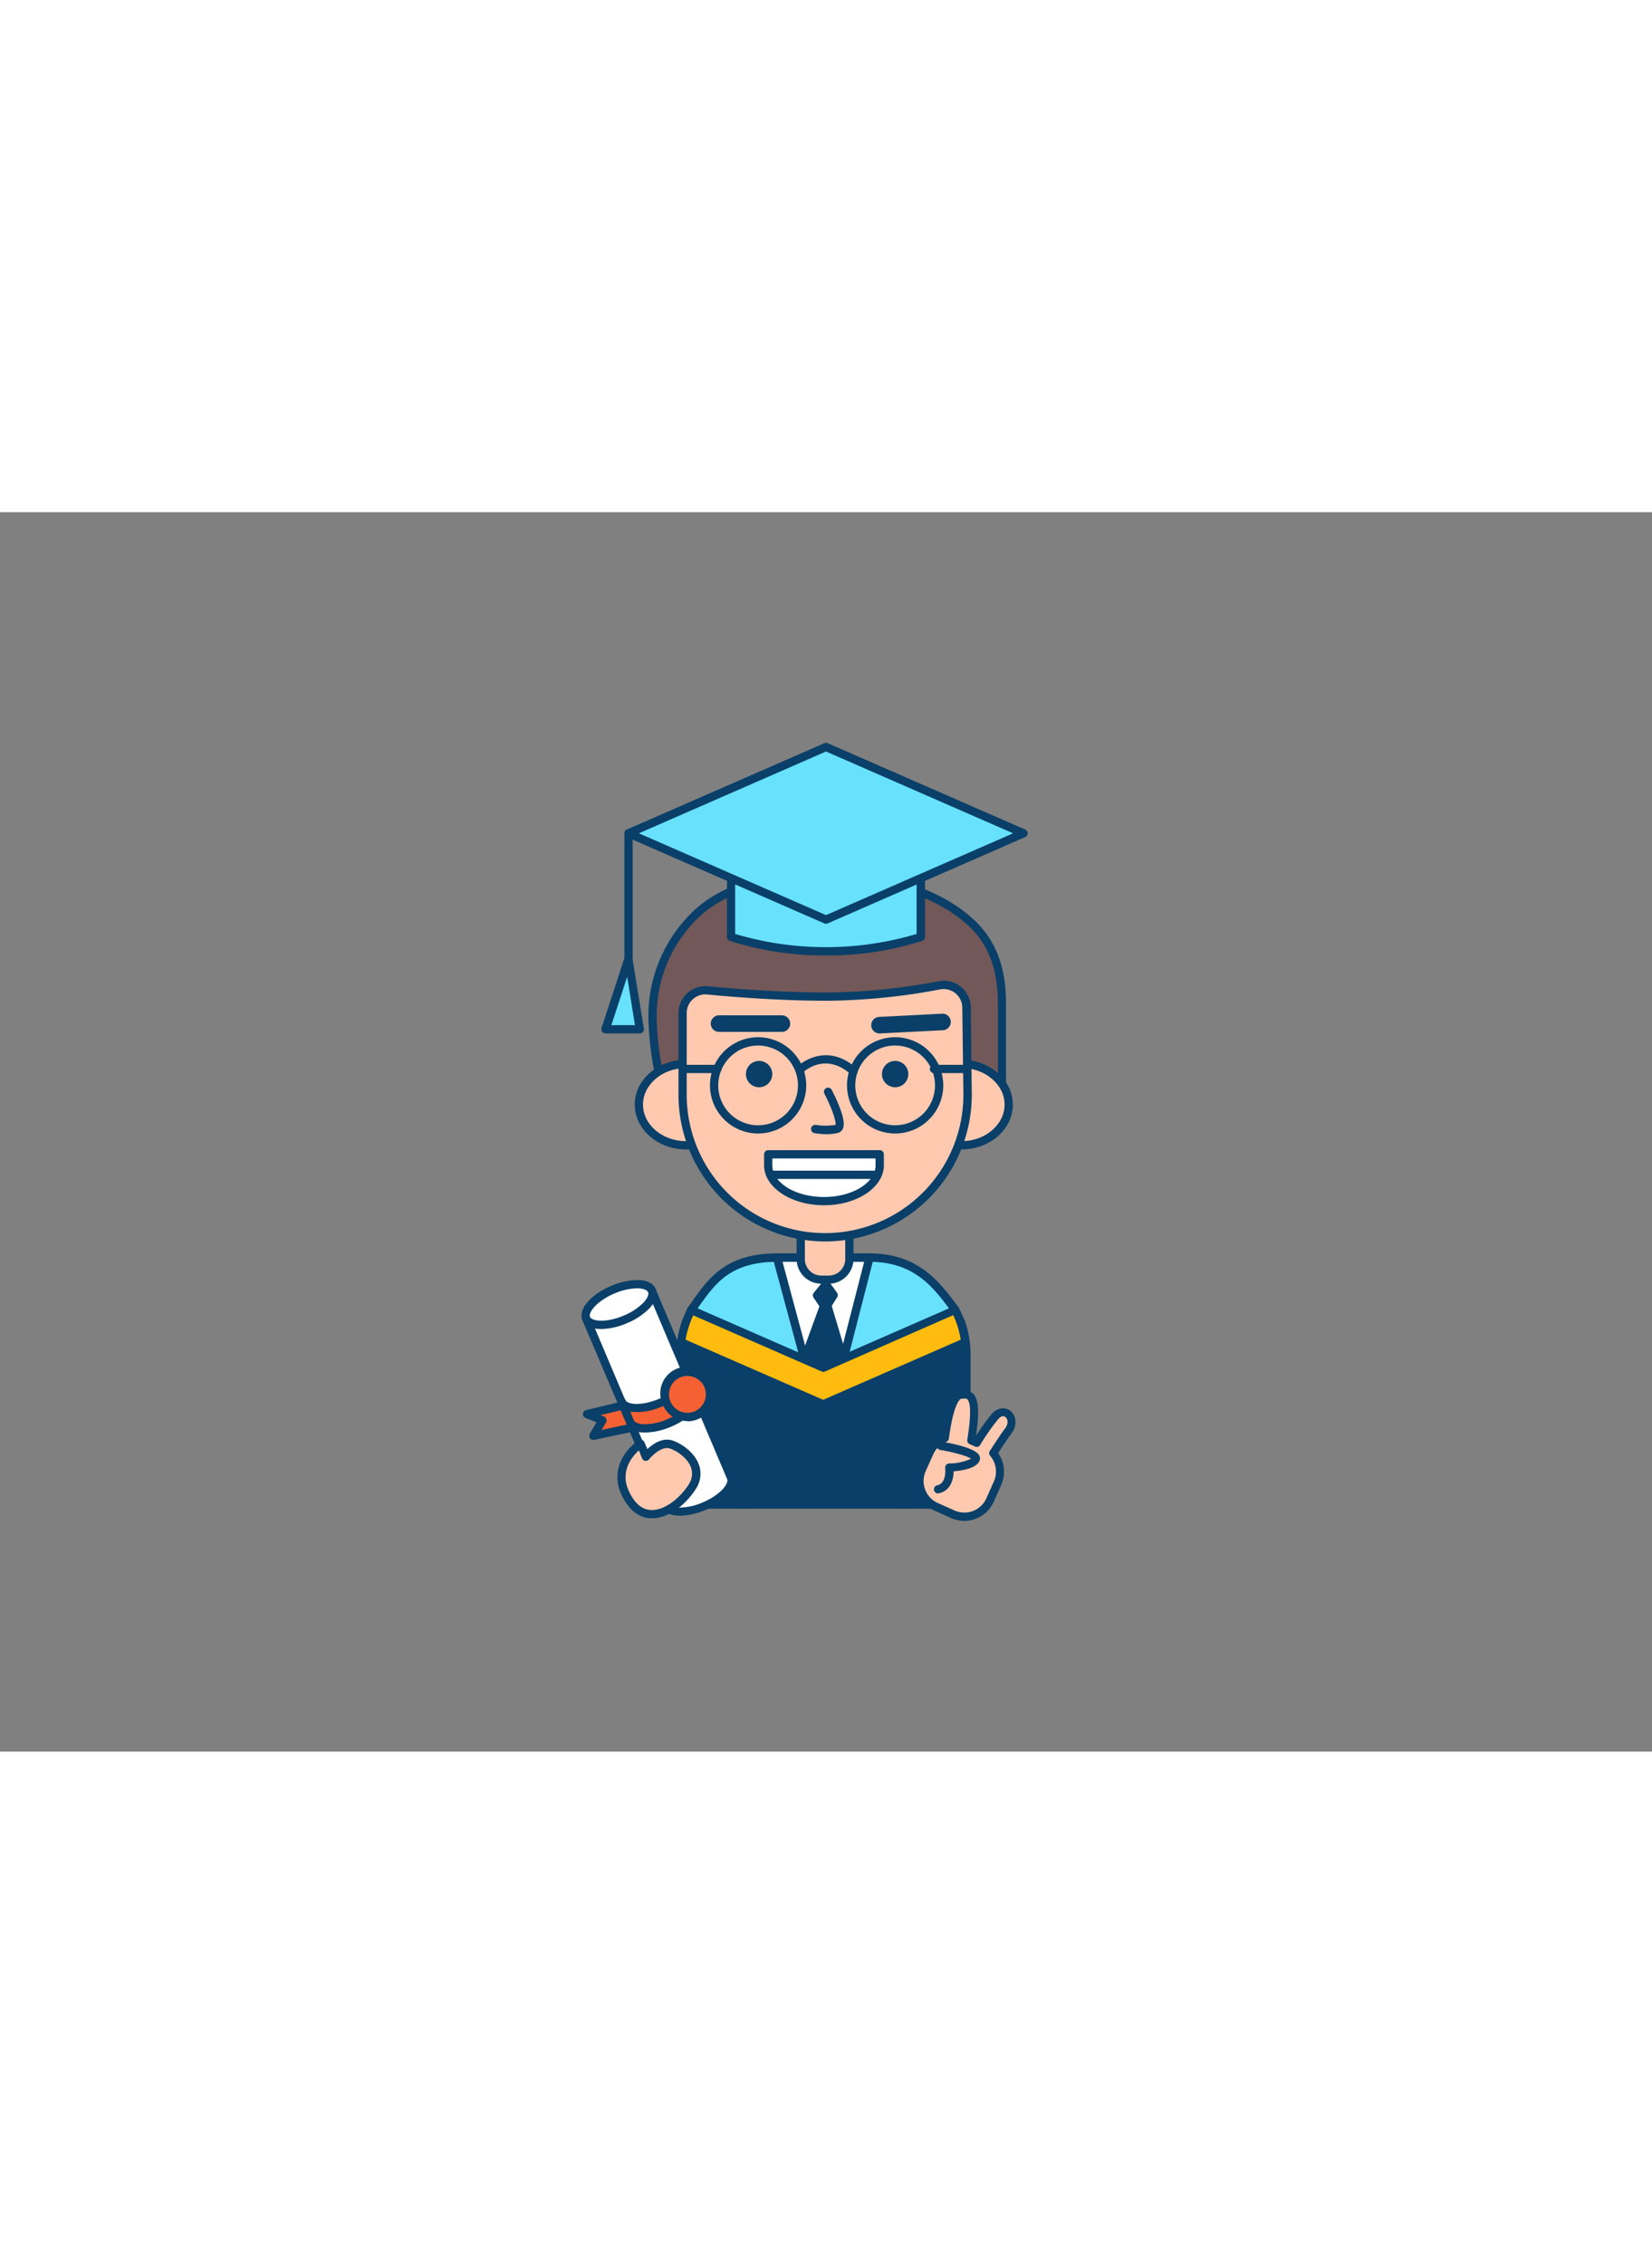 <svg xmlns="http://www.w3.org/2000/svg" viewBox="0 0 400 300" data-imageid="book-lover-a" imageName="Graduation" class="illustrations_image" style="width: 219px;"><rect x="0" y="0" width="400" height="300" fill="#808080" stroke="none"/><g id="_97_graduation_outline" data-name="#97_graduation_outline"><path d="M232.54,195.83a23.25,23.25,0,0,1,1.22,5.08,22.15,22.15,0,0,1,.19,3v36.35h-69.2V203.86a22.15,22.15,0,0,1,.19-3,23.25,23.25,0,0,1,1.22-5.08l33.19,14.9Z" fill="#093f68"/><path d="M234,241.21h-69.2a1,1,0,0,1-1-1V203.86a22,22,0,0,1,.2-3.08,24.16,24.16,0,0,1,1.27-5.29,1,1,0,0,1,.55-.58,1,1,0,0,1,.8,0l32.78,14.71,32.78-14.71a1,1,0,0,1,.8,0,1,1,0,0,1,.55.58,24.25,24.25,0,0,1,1.27,5.3,23.4,23.4,0,0,1,.2,3.07v36.35A1,1,0,0,1,234,241.21Zm-68.2-2H233V203.86a21.44,21.44,0,0,0-.18-2.82,22.43,22.43,0,0,0-.83-3.84l-32.18,14.44a1,1,0,0,1-.82,0l-32.18-14.45a22.54,22.54,0,0,0-.83,3.85,21.44,21.44,0,0,0-.18,2.82Z" fill="#093f68"/><path d="M231.31,193.06l-32,16.4-32-16.4c4.28-5.63,7.61-12.61,20.78-12.61h22.36C222.3,180.45,227,187.43,231.31,193.06Z" fill="#68e1fd" class="target-color"/><path d="M199.35,210.46a1,1,0,0,1-.46-.11l-32-16.4a1,1,0,0,1-.51-.67,1,1,0,0,1,.17-.82c.49-.64,1-1.3,1.44-2,3.73-5.18,8-11.05,20.14-11.05h22.36c11.75,0,16.88,6.79,21,12.25l.57.76a1,1,0,0,1,.18.82,1,1,0,0,1-.52.67l-32,16.4A1,1,0,0,1,199.35,210.46ZM168.9,192.71l30.45,15.63,30.44-15.62c-4-5.33-8.64-11.27-19.26-11.27H188.17c-11.15,0-14.9,5.2-18.52,10.22Z" fill="#093f68"/><polygon points="202.46 211.86 210.53 180.45 188.17 180.45 196.64 211.86 202.46 211.86" fill="#fff"/><path d="M202.46,212.86h-5.82a1,1,0,0,1-1-.74l-8.48-31.41a1,1,0,0,1,1-1.26h22.36a1,1,0,0,1,1,1.25l-8.08,31.41A1,1,0,0,1,202.46,212.86Zm-5.05-2h4.27l7.56-29.41H189.48Z" fill="#093f68"/><polygon points="197.8 189.58 199.53 192.11 194.81 205.04 199.35 207.03 204.25 204.89 200.37 191.94 201.9 189.48 200 186.87 197.8 189.58" fill="#093f68"/><path d="M199.35,208a1.1,1.1,0,0,1-.4-.08l-4.54-2a1,1,0,0,1-.54-1.26l4.54-12.45L197,190.14A1,1,0,0,1,197,189l2.19-2.71a1,1,0,0,1,.81-.37,1,1,0,0,1,.78.41l1.9,2.61a1,1,0,0,1,0,1.12l-1.29,2.07,3.75,12.52a1,1,0,0,1-.56,1.21l-4.9,2.14A1.1,1.1,0,0,1,199.35,208Zm-3.28-3.53,3.28,1.44,3.69-1.61-3.11-10.4Zm3-14.87.82,1.22.83-1.33-.74-1Z" fill="#093f68"/><path d="M197.6,87.79a74.37,74.37,0,0,1,18.73,2.09c6.63,1.65,13.18,4.5,18.34,9.06,6,5.28,8,12.21,8,20.09v27.71H160.13c-.46-1.63.26-3.55.33-5.17a21.86,21.86,0,0,0-.8-5.36A74.6,74.6,0,0,1,158,122.48,33.91,33.91,0,0,1,169,96.94C176.15,90.49,187,88,197.6,87.79Z" fill="#725858"/><path d="M242.62,147.74H160.13a1,1,0,0,1-1-.72,8.6,8.6,0,0,1,.08-3.85,13.4,13.4,0,0,0,.21-1.64,15,15,0,0,0-.52-3.93c-.09-.39-.18-.79-.26-1.19A76.17,76.17,0,0,1,157,122.5a35.09,35.09,0,0,1,11.27-26.3c8.37-7.53,20.54-9.28,29.27-9.41h0a75.93,75.93,0,0,1,19,2.12c7.63,1.9,13.94,5,18.76,9.28,5.66,5,8.29,11.62,8.29,20.84v27.71A1,1,0,0,1,242.62,147.74Zm-81.64-2h80.64V119c0-8.61-2.42-14.75-7.61-19.34-4.58-4-10.61-7-17.92-8.84a73.65,73.65,0,0,0-18.47-2.06h0c-11.87.18-21.8,3.34-28,8.9A33,33,0,0,0,159,122.47a74.1,74.1,0,0,0,1.6,13.55c.08.38.16.77.25,1.15a16.88,16.88,0,0,1,.57,4.44,15.18,15.18,0,0,1-.24,1.9A11.08,11.08,0,0,0,161,145.74Z" fill="#093f68"/><path d="M193.88,174h11.77a0,0,0,0,1,0,0v6.77a5,5,0,0,1-5,5h-1.78a5,5,0,0,1-5-5V174A0,0,0,0,1,193.88,174Z" fill="#ffc9b0"/><path d="M200.66,186.75h-1.78a6,6,0,0,1-6-6V174a1,1,0,0,1,1-1h11.78a1,1,0,0,1,1,1v6.78A6,6,0,0,1,200.66,186.75ZM194.88,175v5.78a4,4,0,0,0,4,4h1.78a4,4,0,0,0,4-4V175Z" fill="#093f68"/><ellipse cx="166.13" cy="143.4" rx="11.44" ry="9.85" fill="#ffc9b0"/><path d="M166.13,154.25c-6.86,0-12.44-4.87-12.44-10.85s5.58-10.86,12.44-10.86,12.44,4.87,12.44,10.86S173,154.25,166.13,154.25Zm0-19.71c-5.75,0-10.44,4-10.44,8.86s4.69,8.85,10.44,8.85,10.44-4,10.44-8.85S171.88,134.54,166.13,134.54Z" fill="#093f68"/><ellipse cx="232.8" cy="143.4" rx="11.44" ry="9.85" fill="#ffc9b0"/><path d="M232.8,154.25c-6.86,0-12.43-4.87-12.43-10.85s5.57-10.86,12.43-10.86,12.44,4.87,12.44,10.86S239.66,154.25,232.8,154.25Zm0-19.71c-5.75,0-10.43,4-10.43,8.86s4.68,8.85,10.43,8.85,10.44-4,10.44-8.85S238.56,134.54,232.8,134.54Z" fill="#093f68"/><path d="M199.77,175.52h0A34.49,34.49,0,0,1,165.28,141V121.25a5.52,5.52,0,0,1,6-5.5c6.65.63,17.87,1.51,29,1.51a151.85,151.85,0,0,0,27.15-2.73,5.52,5.52,0,0,1,6.55,5.36l.23,21.14A34.49,34.49,0,0,1,199.77,175.52Z" fill="#ffc9b0"/><path d="M199.77,176.52A35.53,35.53,0,0,1,164.28,141V121.25a6.52,6.52,0,0,1,7.14-6.5c7.21.69,18.09,1.51,28.91,1.51a149.38,149.38,0,0,0,27-2.72,6.53,6.53,0,0,1,7.74,6.34l.23,21.14A35.53,35.53,0,0,1,199.77,176.52Zm-29-59.8a4.53,4.53,0,0,0-4.5,4.53V141a33.49,33.49,0,1,0,67,0L233,119.91a4.52,4.52,0,0,0-5.36-4.4,152.21,152.21,0,0,1-27.34,2.75c-10.9,0-21.84-.82-29.1-1.52Z" fill="#093f68"/><circle cx="183.8" cy="136.01" r="3.19" fill="#093f68"/><circle cx="216.74" cy="136.01" r="3.19" fill="#093f68"/><path d="M200.34,150.56a21.27,21.27,0,0,1-3.12-.25,1,1,0,0,1,.35-2,15.14,15.14,0,0,0,4.73,0c.2-.92-1-4.34-2.69-7.55a1,1,0,1,1,1.78-.92c1.11,2.14,3.62,7.35,2.7,9.39a1.72,1.72,0,0,1-1.16,1A10.7,10.7,0,0,1,200.34,150.56Z" fill="#093f68"/><path d="M186,155.43v2.66c0,4.78,6.05,8.67,13.52,8.67h0c7.46,0,13.51-3.89,13.51-8.67v-2.66Z" fill="#fff"/><path d="M199.53,167.76c-8,0-14.52-4.34-14.52-9.67v-2.66a1,1,0,0,1,1-1h27a1,1,0,0,1,1,1v2.66C214,163.42,207.53,167.76,199.53,167.76ZM187,156.43v1.66c0,4.23,5.62,7.67,12.52,7.67S212,162.32,212,158.09v-1.66Z" fill="#093f68"/><path d="M179.83,241.21a1,1,0,0,1-1-1V205.83a1,1,0,0,1,2,0v34.38A1,1,0,0,1,179.83,241.21Z" fill="#093f68"/><path d="M218.87,241.21a1,1,0,0,1-1-1V205.83a1,1,0,0,1,2,0v34.38A1,1,0,0,1,218.87,241.21Z" fill="#093f68"/><path d="M183.56,150.39a11.65,11.65,0,1,1,11.65-11.64A11.66,11.66,0,0,1,183.56,150.39Zm0-21.29a9.65,9.65,0,1,0,9.65,9.65A9.66,9.66,0,0,0,183.56,129.1Z" fill="#093f68"/><path d="M216.74,150.39a11.65,11.65,0,1,1,11.65-11.64A11.66,11.66,0,0,1,216.74,150.39Zm0-21.29a9.65,9.65,0,1,0,9.65,9.65A9.66,9.66,0,0,0,216.74,129.1Z" fill="#093f68"/><path d="M206.67,136.32a1,1,0,0,1-.67-.25c-6.11-5.44-11.21-.77-11.43-.57a1,1,0,0,1-1.38-1.45c.07-.06,6.63-6.16,14.14.52a1,1,0,0,1,.08,1.42A1,1,0,0,1,206.67,136.32Z" fill="#093f68"/><path d="M189.33,125.79h0l-15.23,0a2,2,0,0,1,0-4h0l15.23,0a2,2,0,1,1,0,4Z" fill="#093f68"/><path d="M213,126.17a2,2,0,0,1-.1-4l15.21-.78a2,2,0,1,1,.2,4l-15.21.78Z" fill="#093f68"/><path d="M177,77.73l23,2.84,23-2.84v25.09a77.76,77.76,0,0,1-45.94,0Z" fill="#68e1fd" class="target-color"/><path d="M200,107.29a74.9,74.9,0,0,1-23.31-3.53,1,1,0,0,1-.66-.94V77.73a1,1,0,0,1,.33-.75,1,1,0,0,1,.79-.24L200,79.57l22.85-2.83a1,1,0,0,1,.79.24,1,1,0,0,1,.33.75v25.09a1,1,0,0,1-.66.94A74.9,74.9,0,0,1,200,107.29Zm-22-5.2a77,77,0,0,0,43.94,0V78.86l-21.85,2.71a1,1,0,0,1-.24,0L178,78.86Z" fill="#093f68"/><polygon points="200 98.62 152.19 77.73 200 56.84 247.81 77.73 200 98.62" fill="#68e1fd" class="target-color"/><path d="M200,99.62a1.1,1.1,0,0,1-.4-.08L151.79,78.65a1,1,0,0,1,0-1.84L199.6,55.92a1,1,0,0,1,.8,0l47.81,20.89a1,1,0,0,1,0,1.84L200.4,99.54A1.1,1.1,0,0,1,200,99.62ZM154.69,77.73,200,97.53l45.31-19.8L200,57.93Z" fill="#093f68"/><path d="M152.19,112.33a1,1,0,0,1-1-1V77.73a1,1,0,0,1,2,0v33.6A1,1,0,0,1,152.19,112.33Z" fill="#093f68"/><polygon points="152.19 108.23 146.65 125.17 154.91 125.17 152.19 108.23" fill="#68e1fd" class="target-color"/><path d="M154.91,126.17h-8.26a1,1,0,0,1-1-1.31l5.54-16.94a1,1,0,0,1,1.94.15L155.9,125a1,1,0,0,1-1,1.16Zm-6.88-2h5.71l-1.88-11.71Z" fill="#093f68"/><path d="M233.76,200.91l-34.41,15-34.41-15a23.25,23.25,0,0,1,1.22-5.08,22.87,22.87,0,0,1,1.23-2.77l32,14,32-14a22.87,22.87,0,0,1,1.23,2.77A23.25,23.25,0,0,1,233.76,200.91Z" fill="#ffbc0e"/><path d="M199.35,216.94a1.1,1.1,0,0,1-.4-.08l-34.41-15a1,1,0,0,1-.59-1,24.11,24.11,0,0,1,1.27-5.3,23.81,23.81,0,0,1,1.29-2.9,1,1,0,0,1,1.28-.44l31.56,13.79,31.56-13.79a1,1,0,0,1,1.28.44,24.7,24.7,0,0,1,1.29,2.9,24.25,24.25,0,0,1,1.27,5.3,1,1,0,0,1-.59,1l-34.41,15A1.1,1.1,0,0,1,199.35,216.94ZM166,200.3l33.31,14.55,33.31-14.55a22.15,22.15,0,0,0-1.06-4.13c-.23-.62-.48-1.23-.76-1.81L199.75,208a1,1,0,0,1-.8,0l-31.09-13.59c-.28.58-.53,1.19-.76,1.82A21.85,21.85,0,0,0,166,200.3Z" fill="#093f68"/><polygon points="150.93 216.19 142.14 218.3 145.88 219.8 143.68 223.56 153.42 221.5 150.93 216.19" fill="#f56132"/><path d="M143.68,224.56a1,1,0,0,1-.82-.41,1,1,0,0,1-.05-1.09l1.62-2.76-2.66-1.07a1,1,0,0,1-.62-1,1,1,0,0,1,.76-.89l8.78-2.11a1,1,0,0,1,1.14.54l2.5,5.31a1,1,0,0,1,0,.87,1,1,0,0,1-.69.53l-9.75,2.07A.71.71,0,0,1,143.68,224.56Zm1.74-6,.83.34a1,1,0,0,1,.57.6,1,1,0,0,1-.08.83l-1.06,1.81,6.3-1.34-1.61-3.43Z" fill="#093f68"/><path d="M142,195.16l19.16,45.18c.84,2,5.08,2.08,9.47.22s7.27-5,6.43-7l-19.16-45.18Z" fill="#fff"/><path d="M164.73,242.89h-.24c-2.2,0-3.73-.82-4.3-2.16L141,195.55a1,1,0,0,1,.53-1.31l15.89-6.74a1,1,0,0,1,.77,0,1,1,0,0,1,.55.54l19.16,45.18c1.09,2.57-1.9,6.12-7,8.27A16.62,16.62,0,0,1,164.73,242.89Zm-21.47-47.2L162,240c.24.55,1.2.91,2.51.94a14.53,14.53,0,0,0,5.65-1.26c4.29-1.81,6.36-4.56,5.9-5.64l-18.78-44.26Z" fill="#093f68"/><path d="M166.38,208.55l2.09,4.92c.84,2-2,5.1-6.42,7s-8.64,1.76-9.48-.22l-2.09-4.92c.84,2,5.09,2.08,9.48.22S167.22,210.53,166.38,208.55Z" fill="#f56132"/><path d="M156.19,222.77H156c-2.2,0-3.73-.81-4.3-2.15l-2.09-4.93a1,1,0,1,1,1.84-.78h0c.47,1.09,3.87,1.51,8.17-.32a14.11,14.11,0,0,0,4.83-3.19c.9-1,1.3-1.89,1.06-2.45h0a1,1,0,1,1,1.84-.78h0l2.09,4.92c1.09,2.57-1.9,6.13-6.95,8.27A16.5,16.5,0,0,1,156.19,222.77Zm-3.59-5.05.89,2.1c.23.55,1.19.91,2.51.94a14,14,0,0,0,5.66-1.25c4.28-1.82,6.35-4.56,5.89-5.65l-.89-2.1a9.78,9.78,0,0,1-.79,1,16.34,16.34,0,0,1-5.52,3.68A14.47,14.47,0,0,1,152.6,217.72Z" fill="#093f68"/><ellipse cx="149.9" cy="191.79" rx="8.63" ry="3.9" transform="translate(-63 73.77) rotate(-22.99)" fill="#fff"/><path d="M145.6,197.72c-2.26,0-4-.74-4.57-2.17-1.09-2.57,1.9-6.12,6.95-8.27a16.24,16.24,0,0,1,6.48-1.41c2.21,0,3.74.82,4.31,2.16h0c.56,1.34,0,3-1.44,4.59a16.19,16.19,0,0,1-5.52,3.68A16.36,16.36,0,0,1,145.6,197.72Zm8.62-9.85a14.5,14.5,0,0,0-5.45,1.25c-4.29,1.82-6.36,4.57-5.9,5.65s3.87,1.51,8.16-.31a14.4,14.4,0,0,0,4.83-3.19c.89-1,1.3-1.91,1.06-2.46h0c-.23-.55-1.19-.91-2.5-.94Z" fill="#093f68"/><circle cx="166.44" cy="213.55" r="5.46" fill="#f56132"/><path d="M166.44,220a6.64,6.64,0,0,1-2.43-.47,6.41,6.41,0,0,1-3.52-3.47,6.46,6.46,0,1,1,11.9-5h0a6.46,6.46,0,0,1-5.95,9Zm0-10.93a4.47,4.47,0,0,0-4.1,6.21,4.46,4.46,0,0,0,5.85,2.36,4.47,4.47,0,0,0,2.37-5.85h0A4.48,4.48,0,0,0,166.43,209.08Z" fill="#093f68"/><path d="M151.19,236.91s-3.18-6,3.91-11.45l1.32,3.11s3.18-4.06,6.32-2.88,8,5.18,4.9,10.15C164.22,241.35,155.51,247.1,151.19,236.91Z" fill="#ffc9b0"/><path d="M157.9,243.52a5.24,5.24,0,0,1-.56,0c-2.09-.16-5-1.36-7.06-6.18-.32-.68-3.08-7.08,4.21-12.65a1,1,0,0,1,.86-.17,1,1,0,0,1,.67.57l.72,1.7c1.36-1.27,3.8-3,6.35-2,2.39.9,5.22,3.06,6.18,5.88a6.59,6.59,0,0,1-.78,5.74C166.31,239.89,162.12,243.52,157.9,243.52Zm-3.2-16.43c-5,4.55-2.73,9.15-2.62,9.36l0,.07c1.33,3.14,3.14,4.82,5.39,5,3.38.26,7.31-3,9.29-6.19a4.62,4.62,0,0,0,.59-4c-.75-2.19-3.11-3.94-5-4.65-2.38-.89-5.16,2.53-5.18,2.57a1,1,0,0,1-.92.37,1,1,0,0,1-.79-.6Z" fill="#093f68"/><path d="M173.68,135.77h-7.55a1,1,0,0,1,0-2h7.55a1,1,0,0,1,0,2Z" fill="#093f68"/><path d="M233.7,135.77h-7.55a1,1,0,0,1,0-2h7.55a1,1,0,0,1,0,2Z" fill="#093f68"/><path d="M240.49,227.81c1.34-2.05,3-4.57,3.52-5.22,2.49-3.16-.71-6.53-3.22-3.51a58.83,58.83,0,0,0-4.33,6.21l-1.29-.57c1.72-10.58.07-11.63-2.77-11.05-1.94.41-3.07,6.08-3.66,10.43a6.85,6.85,0,0,0-3.73,3.57l-1.81,4.07a6.82,6.82,0,0,0,3.46,9l4.07,1.82a6.83,6.83,0,0,0,9-3.46l1.82-4.07A6.82,6.82,0,0,0,240.49,227.81Z" fill="#ffc9b0"/><path d="M233.5,244.16a7.87,7.87,0,0,1-3.18-.68l-4.07-1.81a7.83,7.83,0,0,1-4-10.34l1.81-4.07a7.77,7.77,0,0,1,3.73-3.85c1.29-9,3.1-10.45,4.37-10.71a3.65,3.65,0,0,1,3.4.63c1.39,1.33,1.63,4.34.76,10.24a53.52,53.52,0,0,1,3.66-5.12c1.6-1.93,3.54-1.82,4.68-.91,1.35,1.09,1.84,3.45.09,5.67-.42.54-1.79,2.58-3.07,4.55a7.89,7.89,0,0,1,.75,7.69l-1.81,4.07a7.84,7.84,0,0,1-7.16,4.64Zm0-29.61a5,5,0,0,0-.88.1s-1.63.44-2.87,9.59a1,1,0,0,1-.62.79,5.8,5.8,0,0,0-3.18,3.05l-1.82,4.06a5.8,5.8,0,0,0-.11,4.46,5.72,5.72,0,0,0,3.07,3.24l4.06,1.81a5.83,5.83,0,0,0,7.7-3l1.81-4.07a5.85,5.85,0,0,0-.91-6.17,1,1,0,0,1-.08-1.19c.48-.73,2.88-4.42,3.57-5.3,1-1.21.83-2.38.22-2.87s-1.22-.17-1.88.62a56.6,56.6,0,0,0-4.25,6.1,1,1,0,0,1-1.26.39l-1.28-.58a1,1,0,0,1-.58-1.07c1.13-7,.64-9.2,0-9.79A1,1,0,0,0,233.48,214.55Z" fill="#093f68"/><path d="M227.26,237.52a1,1,0,0,1-.23-2c2.25-.55,1.83-4.1,1.83-4.14a1,1,0,0,1,.95-1.12,12.55,12.55,0,0,0,5.32-1.16c-.91-.63-4.16-1.56-7.45-2.11a1,1,0,0,1,.33-2c2.39.4,8.05,1.5,9.06,3.26a1.53,1.53,0,0,1,.11,1.33c-.69,1.82-4.1,2.4-6.28,2.58,0,1.95-.75,4.63-3.4,5.27Zm8.08-8.2h0Z" fill="#093f68"/><path d="M212,161.39H186.5a1,1,0,0,1,0-2H212a1,1,0,1,1,0,2Z" fill="#093f68"/></g></svg>